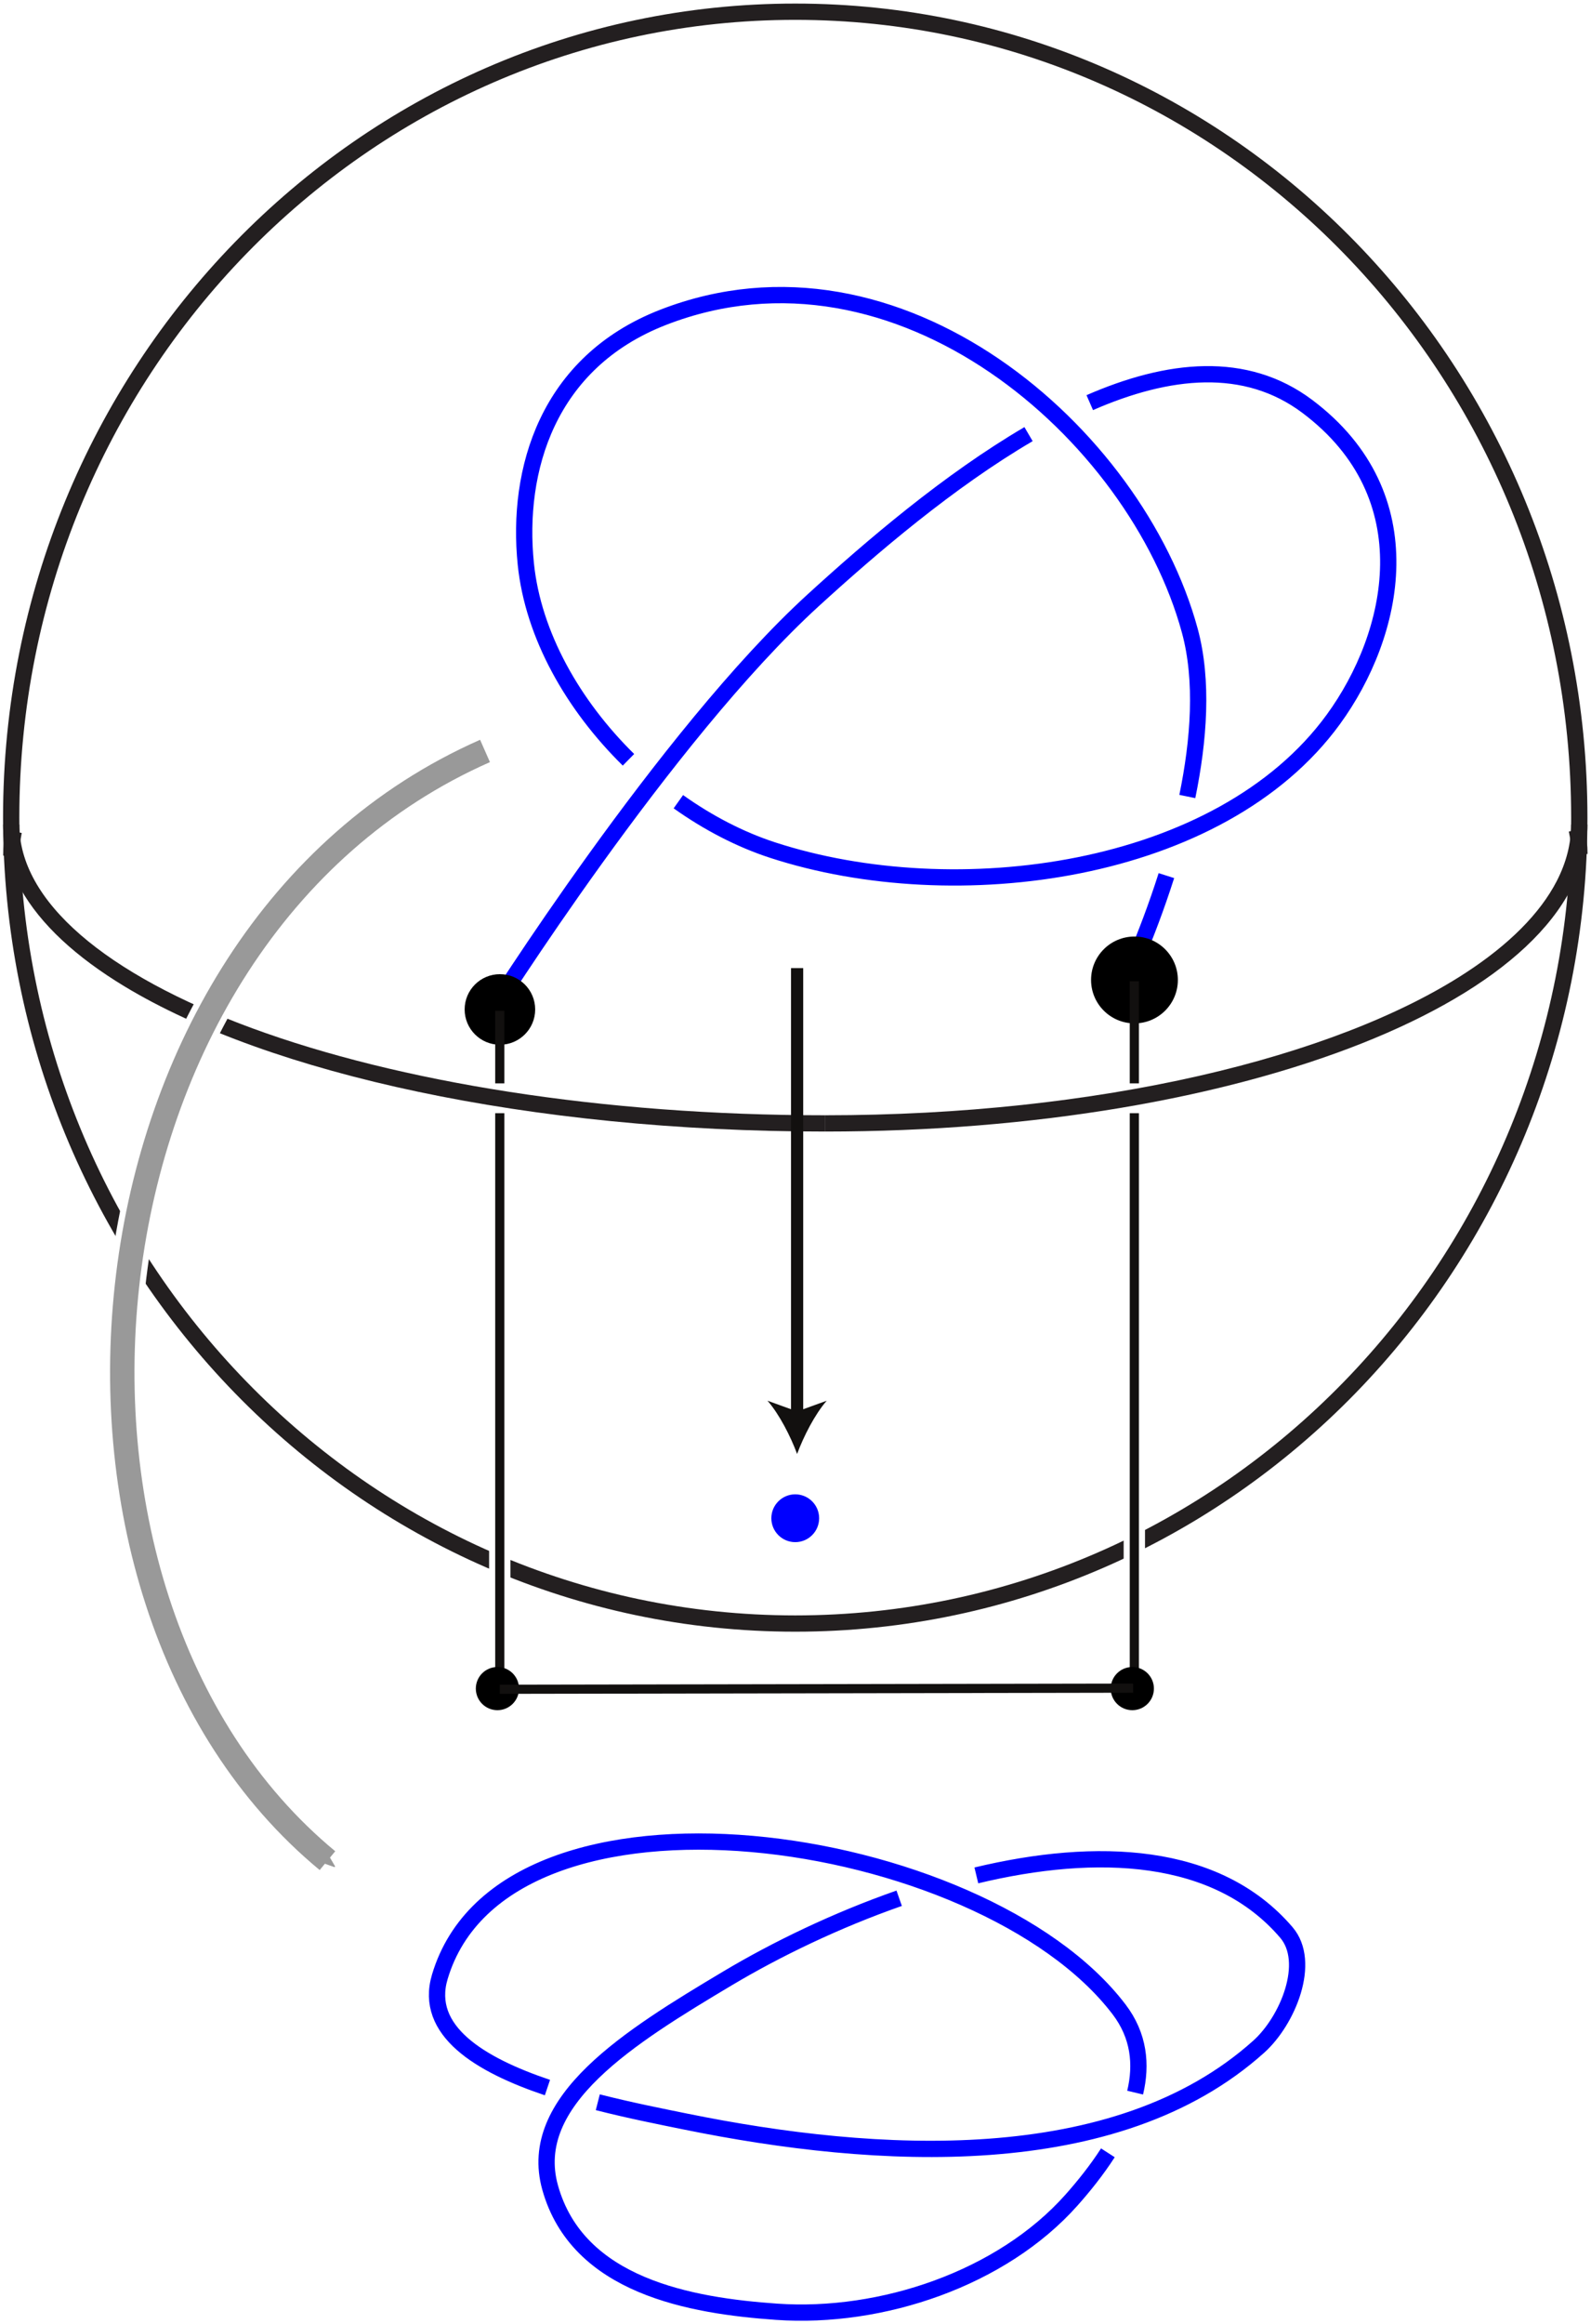<?xml version="1.0" encoding="UTF-8" standalone="no"?>
<!-- Created with Inkscape (http://www.inkscape.org/) -->

<svg
   xmlns:dc="http://purl.org/dc/elements/1.1/"
   xmlns:cc="http://creativecommons.org/ns#"
   xmlns:rdf="http://www.w3.org/1999/02/22-rdf-syntax-ns#"
   xmlns:svg="http://www.w3.org/2000/svg"
   xmlns="http://www.w3.org/2000/svg"
   xmlns:sodipodi="http://sodipodi.sourceforge.net/DTD/sodipodi-0.dtd"
   xmlns:inkscape="http://www.inkscape.org/namespaces/inkscape"
   version="1.1"
   id="svg2"
   xml:space="preserve"
   width="521.383"
   height="761.179"
   viewBox="0 0 521.383 761.179"
   sodipodi:docname="figure8.svg"
   inkscape:version="0.92.0 r"><defs
     id="defs6"><marker
       inkscape:isstock="true"
       style="overflow:visible"
       id="marker6084"
       refX="0"
       refY="0"
       orient="auto"
       inkscape:stockid="Arrow2Send"><path
         transform="matrix(-0.3,0,0,-0.3,0.69,0)"
         d="M 8.719,4.034 -2.207,0.016 8.719,-4.002 c -1.745,2.372 -1.735,5.617 -6e-7,8.035 z"
         style="fill:#999999;fill-opacity:1;fill-rule:evenodd;stroke:#999999;stroke-width:0.625;stroke-linejoin:round;stroke-opacity:1"
         id="path6082"
         inkscape:connector-curvature="0" /></marker><marker
       inkscape:stockid="Arrow2Send"
       orient="auto"
       refY="0"
       refX="0"
       id="Arrow2Send"
       style="overflow:visible"
       inkscape:isstock="true"
       inkscape:collect="always"><path
         id="path5351"
         style="fill:#999999;fill-opacity:1;fill-rule:evenodd;stroke:#999999;stroke-width:0.625;stroke-linejoin:round;stroke-opacity:1"
         d="M 8.719,4.034 -2.207,0.016 8.719,-4.002 c -1.745,2.372 -1.735,5.617 -6e-7,8.035 z"
         transform="matrix(-0.3,0,0,-0.3,0.69,0)"
         inkscape:connector-curvature="0" /></marker><inkscape:path-effect
       crossing_points_vector="159.692 | 315.23 | 0 | 0 | 0 | 3 | 0.642 | 4.351 | 1 | 259.445 | 404.706 | 0 | 0 | 1 | 4 | 1.504 | 6.619 | 1 | 288.877 | 302.018 | 0 | 0 | 2 | 5 | 3.334 | 7.442 | 1"
       switcher_size="10"
       add_other_stroke_width="false"
       add_stroke_width="true"
       prop_to_stroke_width="true"
       interruption_width="3"
       is_visible="true"
       id="path-effect5209"
       effect="knot" /><clipPath
       clipPathUnits="userSpaceOnUse"
       id="clipPath20"><path
         d="M 0,0 H 3895.37 V 5064.55 H 0 Z"
         id="path18"
         inkscape:connector-curvature="0" /></clipPath><clipPath
       clipPathUnits="userSpaceOnUse"
       id="clipPath70"><path
         d="m 1809.82,0 h 889.969 V 655.172 H 1809.82 Z"
         id="path68"
         inkscape:connector-curvature="0" /></clipPath><clipPath
       clipPathUnits="userSpaceOnUse"
       id="clipPath82"><path
         d="M 0,0 H 3895.37 V 5064.55 H 0 Z"
         id="path80"
         inkscape:connector-curvature="0" /></clipPath><inkscape:path-effect
       crossing_points_vector="139.945 | -7.536 | 0 | 0 | 0 | 3 | 1.391 | 5.341 | 1 | 229.409 | 43.843 | 0 | 0 | 1 | 4 | 2.365 | 6.715 | 1 | 275.84 | -13.984 | 0 | 0 | 2 | 5 | 4.269 | 7.557 | 1"
       switcher_size="10"
       add_other_stroke_width="false"
       add_stroke_width="false"
       prop_to_stroke_width="true"
       interruption_width="3"
       is_visible="true"
       id="path-effect5189"
       effect="knot" /><inkscape:path-effect
       effect="knot"
       id="path-effect5193"
       is_visible="true"
       interruption_width="3"
       prop_to_stroke_width="true"
       add_stroke_width="true"
       add_other_stroke_width="false"
       switcher_size="10"
       crossing_points_vector="159.692 | 315.23 | 0 | 0 | 0 | 3 | 0.642 | 4.351 | 1 | 259.445 | 404.706 | 0 | 0 | 1 | 4 | 1.504 | 6.619 | 1 | 288.877 | 302.018 | 0 | 0 | 2 | 5 | 3.334 | 7.442 | 1" /></defs><sodipodi:namedview
     pagecolor="#ffffff"
     bordercolor="#666666"
     borderopacity="1"
     objecttolerance="10"
     gridtolerance="10"
     guidetolerance="10"
     inkscape:pageopacity="0"
     inkscape:pageshadow="2"
     inkscape:window-width="922"
     inkscape:window-height="843"
     id="namedview4"
     showgrid="false"
     fit-margin-left="1"
     fit-margin-top="1"
     fit-margin-right="1"
     fit-margin-bottom="1"
     inkscape:zoom="0.98743905"
     inkscape:cx="223.72171"
     inkscape:cy="233.9944"
     inkscape:window-x="0"
     inkscape:window-y="0"
     inkscape:window-maximized="0"
     inkscape:current-layer="g10" /><g
     id="g10"
     inkscape:groupmode="layer"
     inkscape:label="figure8"
     transform="matrix(1.333,0,0,-1.333,1,676.273)"><path
       inkscape:connector-curvature="0"
       id="path24"
       style="fill:#231f20;fill-opacity:1;fill-rule:nonzero;stroke:none;stroke-width:0.1"
       d="m 387.507,306.422 h -2 c 0,-54.154 -21.361,-103.159 -55.889,-138.635 C 295.086,132.314 247.419,110.391 194.754,110.39 142.088,110.391 94.421,132.314 59.889,167.787 25.362,203.263 4,252.268 4,306.422 v 0 c 3.9e-4,54.155 21.362,103.16 55.889,138.635 34.532,35.474 82.198,57.397 134.864,57.398 v 0 c 52.665,-10e-4 100.332,-21.924 134.864,-57.398 34.528,-35.475 55.889,-84.48 55.889,-138.635 h 2 2 c 10e-4,55.216 -21.788,105.227 -57.023,141.426 -35.231,36.2 -83.941,58.609 -137.73,58.607 v 0 C 140.964,506.456 92.254,484.048 57.023,447.848 21.788,411.649 -7.8125e-4,361.638 0,306.422 v 0 c -7.8125e-4,-55.215 21.788,-105.226 57.023,-141.425 35.231,-36.2 83.941,-58.608 137.731,-58.607 53.789,-0.001 102.499,22.407 137.73,58.607 35.235,36.199 57.024,86.21 57.023,141.425 h -2" /><path
       inkscape:connector-curvature="0"
       id="path26"
       style="fill:#231f20;fill-opacity:1;fill-rule:nonzero;stroke:none;stroke-width:0.1"
       d="m 385.499,304.722 c -0.001,-4.731 -1.201,-9.354 -3.539,-13.893 -4.087,-7.937 -11.726,-15.589 -22.368,-22.526 -15.953,-10.414 -38.589,-19.201 -65.591,-25.345 -27.004,-6.149 -58.377,-9.673 -91.853,-9.672 v -4 c 51.442,0.004 97.98,8.231 131.831,21.637 16.927,6.71 30.693,14.709 40.334,23.741 4.818,4.518 8.606,9.302 11.202,14.332 2.594,5.026 3.986,10.309 3.984,15.726 h -4" /><path
       inkscape:connector-curvature="0"
       id="path28"
       style="fill:#231f20;fill-opacity:1;fill-rule:nonzero;stroke:none;stroke-width:0.1"
       d="m 0,304.722 c -0.002,-5.445 1.51,-10.751 4.315,-15.783 4.918,-8.812 13.725,-16.838 25.606,-24.023 17.829,-10.766 42.655,-19.642 72.149,-25.865 29.493,-6.218 63.648,-9.765 100.078,-9.765 v 4 c -55.113,-0.005 -104.966,8.195 -140.871,21.374 -17.95,6.582 -32.404,14.418 -42.25,22.973 -4.926,4.276 -8.696,8.723 -11.218,13.253 C 5.287,295.419 4.002,300.019 4,304.722 H 0 v 0" /><path
       inkscape:connector-curvature="0"
       id="path60"
       style="fill:#0000ff;fill-opacity:1;fill-rule:nonzero;stroke:none;stroke-width:0.1"
       d="m 200.129,134.266 c 0,-2.968 -2.407,-5.375 -5.375,-5.375 -2.969,0 -5.375,2.407 -5.375,5.375 0,2.969 2.406,5.375 5.375,5.375 2.968,0 5.375,-2.406 5.375,-5.375" /><path
       inkscape:connector-curvature="0"
       id="path62"
       style="fill:#0000ff;fill-opacity:1;fill-rule:nonzero;stroke:none;stroke-width:0.1"
       d="m 200.129,134.266 h -0.5 c -0.001,-1.348 -0.545,-2.563 -1.428,-3.447 -0.884,-0.883 -2.1,-1.428 -3.447,-1.428 -1.348,0 -2.564,0.545 -3.448,1.428 -0.883,0.884 -1.427,2.099 -1.427,3.447 0,1.348 0.544,2.564 1.427,3.447 0.884,0.883 2.1,1.428 3.448,1.428 1.347,0 2.563,-0.545 3.447,-1.428 0.883,-0.883 1.427,-2.099 1.428,-3.447 h 0.5 0.5 c -0.001,3.245 -2.631,5.875 -5.875,5.875 -3.245,0 -5.875,-2.63 -5.875,-5.875 0,-3.245 2.63,-5.874 5.875,-5.875 3.244,0.001 5.874,2.63 5.875,5.875 h -0.5" /><path
       inkscape:connector-curvature="0"
       id="path88"
       style="fill:#231f20;fill-opacity:1;fill-rule:nonzero;stroke:none;stroke-width:0.1"
       d="m 4.038,297.09 -3.9e-4,0.029 c 3.9e-4,1.862 0.187,3.705 0.555,5.534 l -3.921,0.789 C 0.252,301.36 0.037,299.249 0.037,297.119 l 3.906e-4,-0.033 4,0.004" /><path
       inkscape:connector-curvature="0"
       id="path94"
       style="fill:#231f20;fill-opacity:1;fill-rule:nonzero;stroke:none;stroke-width:0.1"
       d="m 389.537,297.485 c -0.002,2.15 -0.239,4.28 -0.699,6.379 l -3.907,-0.857 c 0.4,-1.827 0.604,-3.667 0.606,-5.526 l 4,0.004" /><path
       inkscape:original-d="m 190.19244,-60.719812 c -21.12093,1.472928 -48.92816,6.273932 -55.69975,30.527154 -5.95036,21.3118638 19.52856,37.0191681 43.5958,51.381841 39.46241,23.55009 107.51839,46.21153 137.40205,11.29941 6.2565,-7.30927 0.3801,-21.62565 -6.77547,-28.0573529 C 273.5393,-27.18603 214.38423,-23.43375 168.03117,-14.03271 c -22.97752,4.6601628 -67.34828,13.1279548 -60.66156,35.599523 15.89337,53.41169 133.2167,36.348793 166.98804,-7.97845 11.90479,-15.6258732 -0.98487,-34.817533 -11.67466,-46.847994 -17.16303,-19.315551 -46.71404,-29.257779 -72.49055,-27.460181 z"
       inkscape:path-effect="#path-effect5189"
       sodipodi:nodetypes="assaaaasaa"
       inkscape:connector-curvature="0"
       id="path4591"
       d="m 271.614,-21.663 c -2.752,-4.272 -5.928,-8.217 -8.931,-11.596 -17.163,-19.316 -46.714,-29.258 -72.491,-27.46 -21.121,1.473 -48.928,6.274 -55.7,30.527 -5.95,21.312 19.529,37.019 43.596,51.382 12.042,7.186 26.747,14.29 42.217,19.7 m 18.972,5.615 c 29.563,7.085 59.127,5.944 76.212,-14.016 6.256,-7.309 0.38,-21.626 -6.775,-28.057 C 273.539,-27.186 214.384,-23.434 168.031,-14.033 c -6.192,1.256 -13.937,2.788 -21.818,4.796 m -12.379,3.606 c -16.658,5.603 -30.398,13.976 -26.464,27.198 15.893,53.412 133.217,36.349 166.988,-7.978 4.924,-6.463 5.606,-13.537 3.957,-20.461"
       style="fill:none;fill-rule:evenodd;stroke:#0000ff;stroke-width:4;stroke-linecap:butt;stroke-linejoin:miter;stroke-miterlimit:4;stroke-dasharray:none;stroke-opacity:1" /><path
       sodipodi:nodetypes="cssaaassc"
       inkscape:connector-curvature="0"
       id="path5207"
       d="m 119.434,257.786 c 0,0 43.282,68.784 79.8,102.108 32.111,29.302 86.687,73.678 121.434,47.555 29.338,-22.058 21.517,-56.1 6.375,-76.885 -27.784,-38.139 -93.003,-46.739 -137.866,-32.117 -29.432,9.592 -57.52,39.522 -60.662,70.318 -2.347,23.004 5.262,49.518 33.771,60.595 57.791,22.453 116.272,-28.53 129.459,-76.972 9.392,-34.501 -16.312,-87.352 -16.312,-87.352"
       style="fill:none;fill-rule:evenodd;stroke:#ffffff;stroke-width:6;stroke-linecap:butt;stroke-linejoin:miter;stroke-miterlimit:4;stroke-dasharray:none;stroke-opacity:1" /><path
       style="fill:none;fill-rule:evenodd;stroke:#0000ff;stroke-width:4;stroke-linecap:butt;stroke-linejoin:miter;stroke-miterlimit:4;stroke-dasharray:none;stroke-opacity:1"
       d="m 119.434,257.786 c 0,0 43.282,68.784 79.8,102.108 14.384,13.126 33.277,29.277 52.875,40.761 m 15.05,7.739 c 19.271,8.415 38.291,10.496 53.509,-0.945 29.338,-22.058 21.517,-56.1 6.375,-76.885 -27.784,-38.139 -93.003,-46.739 -137.866,-32.117 -7.975,2.599 -15.85,6.691 -23.158,11.889 m -12.266,10.296 c -13.589,13.374 -23.45,30.614 -25.238,48.134 -2.347,23.004 5.262,49.518 33.771,60.595 57.791,22.453 116.272,-28.53 129.459,-76.972 3.357,-12.332 2.23,-27.009 -0.604,-40.778 M 286,292.175 C 280.996,276.471 275.434,265.036 275.434,265.036"
       id="path4581"
       inkscape:connector-curvature="0"
       sodipodi:nodetypes="cssaaassc"
       inkscape:path-effect="#path-effect5193"
       inkscape:original-d="m 119.43411,257.78574 c 0,0 43.28207,68.78447 79.80046,102.10798 32.11125,29.30193 86.68748,73.67847 121.43372,47.55501 29.33822,-22.05751 21.51722,-56.09975 6.37491,-76.88546 -27.78391,-38.13868 -93.00265,-46.73887 -137.86595,-32.11737 -29.43236,9.59237 -57.51954,39.52218 -60.66156,70.31838 -2.34701,23.00402 5.26188,49.51793 33.77144,60.59479 57.79052,22.45344 116.27242,-28.53013 129.45935,-76.97176 9.39208,-34.50141 -16.31238,-87.35158 -16.31238,-87.35158" /><path
       inkscape:connector-curvature="0"
       id="path44"
       style="fill:#000000;fill-opacity:1;fill-rule:nonzero;stroke:none;stroke-width:0.1"
       d="m 130.818,259.286 c 0,-4.788 -3.882,-8.67 -8.67,-8.67 -4.788,0 -8.669,3.882 -8.669,8.67 0,4.788 3.881,8.669 8.669,8.669 4.788,0 8.67,-3.881 8.67,-8.669" /><path
       inkscape:connector-curvature="0"
       id="path56"
       style="fill:#000000;fill-opacity:1;fill-rule:nonzero;stroke:none;stroke-width:0.1"
       d="m 286.818,266.536 c 0,-4.788 -3.882,-8.67 -8.67,-8.67 -4.788,0 -8.669,3.882 -8.669,8.67 0,4.788 3.881,8.669 8.669,8.669 4.788,0 8.67,-3.881 8.67,-8.669" /><path
       inkscape:connector-curvature="0"
       id="path58"
       style="fill:#000000;fill-opacity:1;fill-rule:nonzero;stroke:none;stroke-width:0.1"
       d="m 286.818,266.536 h -2 c -10e-4,-1.848 -0.744,-3.503 -1.954,-4.716 -1.213,-1.21 -2.868,-1.953 -4.716,-1.954 -1.848,0.001 -3.502,0.744 -4.716,1.954 -1.21,1.213 -1.952,2.868 -1.953,4.716 0.001,1.848 0.743,3.502 1.953,4.716 1.214,1.21 2.868,1.952 4.716,1.953 1.848,-10e-4 3.503,-0.743 4.716,-1.953 1.21,-1.214 1.953,-2.868 1.954,-4.716 h 2 2 c -0.002,5.893 -4.776,10.668 -10.67,10.669 -5.893,-10e-4 -10.668,-4.776 -10.669,-10.669 0.001,-5.894 4.776,-10.668 10.669,-10.67 5.894,0.002 10.668,4.776 10.67,10.67 h -2" /><path
       sodipodi:nodetypes="cc"
       inkscape:connector-curvature="0"
       id="path6080"
       d="M 118.488,322.805 C 15.191,277.232 0.76,115.45 79.752,50.13"
       style="fill:none;fill-rule:evenodd;stroke:#ffffff;stroke-width:9;stroke-linecap:butt;stroke-linejoin:miter;stroke-miterlimit:4;stroke-dasharray:none;stroke-opacity:1" /><path
       style="fill:none;fill-rule:evenodd;stroke:#999999;stroke-width:6;stroke-linecap:butt;stroke-linejoin:miter;stroke-miterlimit:4;stroke-dasharray:none;stroke-opacity:1;marker-end:url(#Arrow2Send)"
       d="M 118.488,322.805 C 15.191,277.232 0.76,115.45 79.752,50.13"
       id="path5316"
       inkscape:connector-curvature="0"
       sodipodi:nodetypes="cc" /><path
       inkscape:connector-curvature="0"
       id="path4601"
       style="fill:none;stroke:#ffffff;stroke-width:5.25;stroke-linecap:butt;stroke-linejoin:miter;stroke-miterlimit:10;stroke-dasharray:none;stroke-opacity:1"
       d="M 278.117,233.791 V 91.1"
       sodipodi:nodetypes="cc" /><path
       d="m 278.117,233.791 0,-142.691"
       style="fill:none;stroke:#12100f;stroke-width:2.25;stroke-linecap:butt;stroke-linejoin:miter;stroke-miterlimit:10;stroke-dasharray:none;stroke-opacity:1"
       id="path72"
       inkscape:connector-curvature="0"
       sodipodi:nodetypes="cc" /><path
       d="m 278.117,266.208 v -25.083"
       style="fill:none;stroke:#12100f;stroke-width:2.25;stroke-linecap:butt;stroke-linejoin:miter;stroke-miterlimit:10;stroke-dasharray:none;stroke-opacity:1"
       id="path74"
       inkscape:connector-curvature="0" /><path
       d="m 122.117,258.958 v -17.834"
       style="fill:none;stroke:#12100f;stroke-width:2.25;stroke-linecap:butt;stroke-linejoin:miter;stroke-miterlimit:10;stroke-dasharray:none;stroke-opacity:1"
       id="path80-4"
       inkscape:connector-curvature="0" /><path
       inkscape:connector-curvature="0"
       id="path4603"
       style="fill:none;stroke:#ffffff;stroke-width:5.25;stroke-linecap:butt;stroke-linejoin:miter;stroke-miterlimit:10;stroke-dasharray:none;stroke-opacity:1"
       d="M 122.117,233.791 V 92.239"
       sodipodi:nodetypes="cc" /><path
       d="m 122.117,233.791 0,-141.551"
       style="fill:none;stroke:#12100f;stroke-width:2.25;stroke-linecap:butt;stroke-linejoin:miter;stroke-miterlimit:10;stroke-dasharray:none;stroke-opacity:1"
       id="path78"
       inkscape:connector-curvature="0"
       sodipodi:nodetypes="cc" /><path
       d="m 124.844,92.408 c 0,-1.829 -1.481,-3.309 -3.308,-3.309 -1.827,0 -3.308,1.48 -3.308,3.309 0,1.827 1.481,3.306 3.308,3.306 1.827,0 3.308,-1.479 3.308,-3.306 z"
       style="fill:#000000;stroke:#000000;stroke-width:4;stroke-linecap:butt;stroke-linejoin:miter;stroke-miterlimit:10;stroke-dasharray:none;stroke-opacity:1"
       id="path96"
       inkscape:connector-curvature="0" /><path
       inkscape:connector-curvature="0"
       id="path5290"
       style="fill:#000000;stroke:#000000;stroke-width:4;stroke-linecap:butt;stroke-linejoin:miter;stroke-miterlimit:10;stroke-dasharray:none;stroke-opacity:1"
       d="m 280.929,92.408 c 0,-1.829 -1.481,-3.309 -3.308,-3.309 -1.827,0 -3.308,1.48 -3.308,3.309 0,1.827 1.481,3.306 3.308,3.306 1.827,0 3.308,-1.479 3.308,-3.306 z" /><path
       sodipodi:nodetypes="cc"
       inkscape:connector-curvature="0"
       id="path5292"
       style="fill:none;stroke:#12100f;stroke-width:2.25;stroke-linecap:butt;stroke-linejoin:miter;stroke-miterlimit:10;stroke-dasharray:none;stroke-opacity:1"
       d="M 277.822,92.516 122.117,92.239" /><path
       d="M 195.212,269.448 V 159.297"
       style="fill:none;stroke:#12100f;stroke-width:3;stroke-linecap:butt;stroke-linejoin:miter;stroke-miterlimit:10;stroke-dasharray:none;stroke-opacity:1"
       id="path60-5"
       inkscape:connector-curvature="0" /><path
       d="m 195.212,150.063 c -1.612,4.345 -4.362,9.736 -7.276,13.078 l 7.276,-2.632 7.275,2.632 c -2.913,-3.342 -5.664,-8.733 -7.275,-13.078"
       style="fill:#12100f;fill-opacity:1;fill-rule:nonzero;stroke:none;stroke-width:0.1"
       id="path62-5"
       inkscape:connector-curvature="0" /></g></svg>